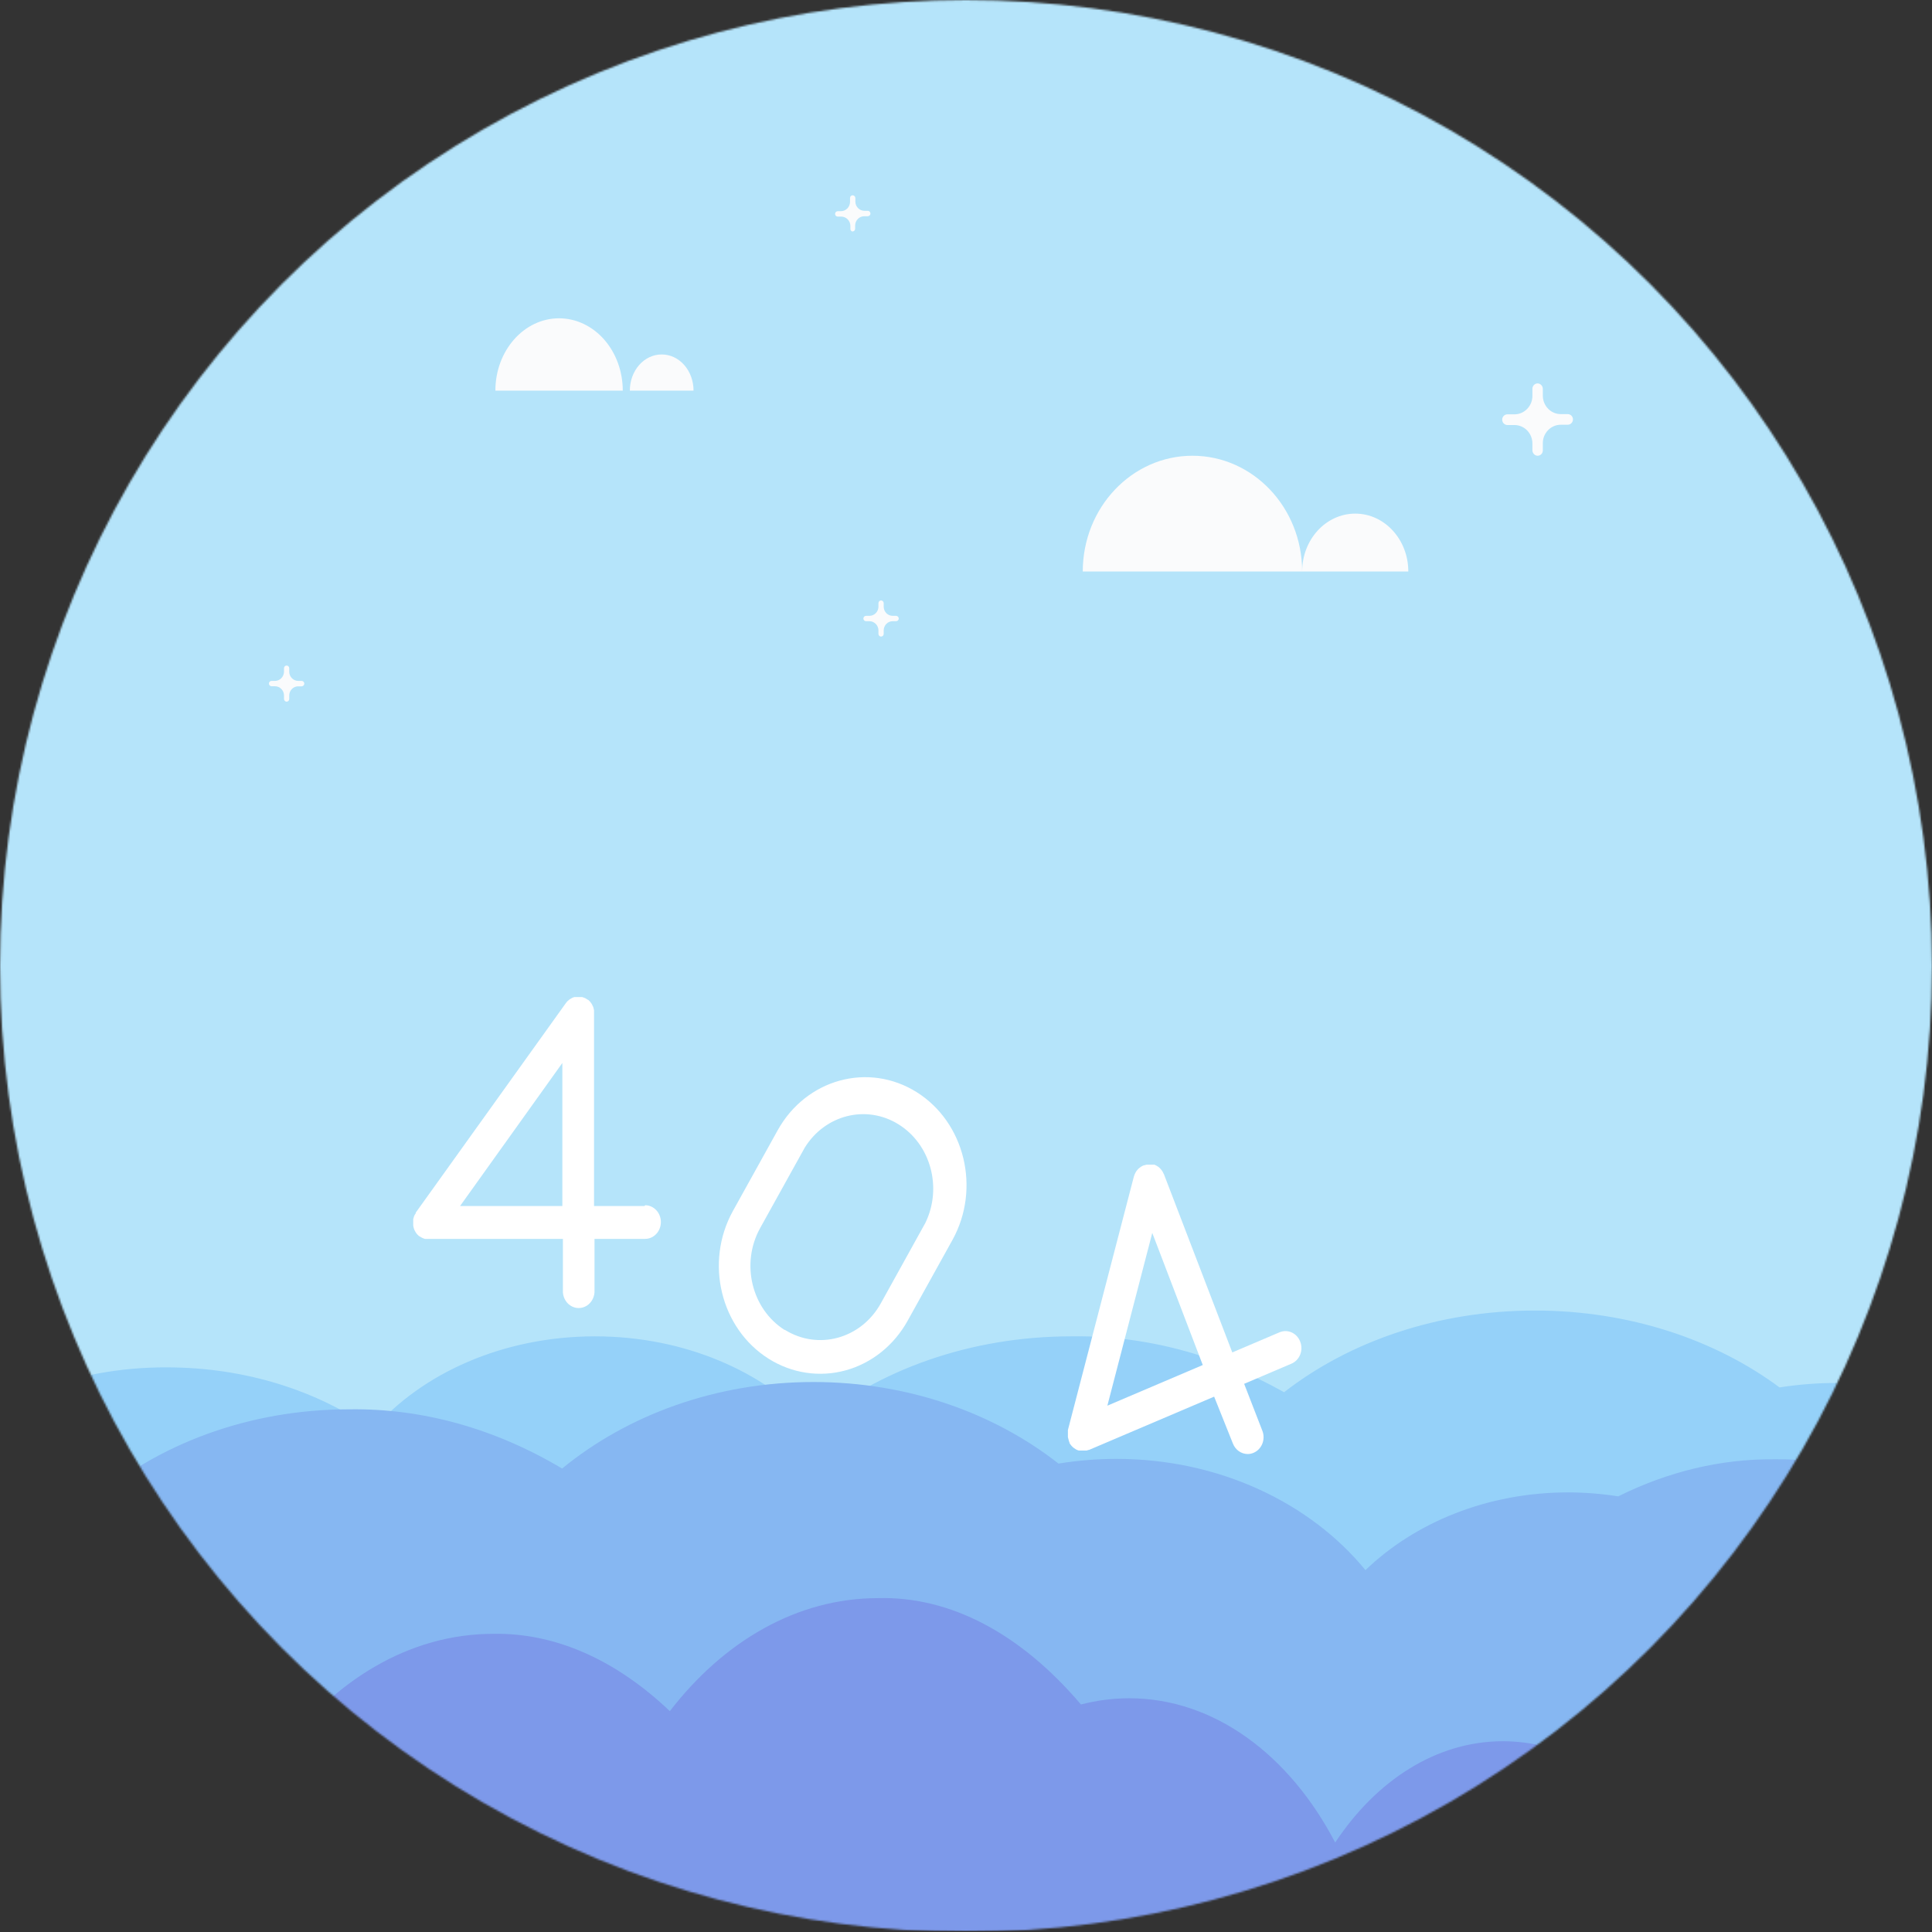 <?xml version="1.0" encoding="UTF-8"?>
<svg height="100%" viewBox="0 0 1024 1024" version="1.1" xmlns="http://www.w3.org/2000/svg" xmlns:xlink="http://www.w3.org/1999/xlink">
    <rect x="0" y="0" width="1024" height="1024" fill="#333333" stroke="none"/>
    <defs>
        <circle id="path-1" cx="512" cy="512" r="512"/>
    </defs>
      <style>

        @keyframes anShow {
        from {
            -webkit-transform: translate3d(0, 0, 0);
            transform: translate3d(0,0, 0);
        }
        to {
            -webkit-transform: translate3d(40px, 40px, 0);
            transform: translate3d(40px, 40px, 0);
        }
        }
        @keyframes anShowTwo {
        from {
            -webkit-transform: translate3d(10px, 10px, 0);
            transform: translate3d(10px, 10px, 0);
        }
        to {
            -webkit-transform: translate3d(20px, 20px, 0);
            transform: translate3d(20px, 20px, 0);
        }
        }
        @keyframes anNum {
        from {
            -webkit-transform: rotate(0) translate3d(0, 0, 0);
            transform: rotate(0) translate3d(0, 0, 0);
        }
        to {
            -webkit-transform: rotate(5deg) translate3d(5px, 5px, 0);
            transform: rotate(5deg) translate3d(5px, 5px, 0);
        }
        }
        @keyframes anNumTwo {
        from {
            -webkit-transform: rotate(0) translate3d(0, 0, 0);
            transform: rotate(0) translate3d(0, 0, 0);
        }
        to {
            -webkit-transform: rotate(-5deg) translate3d(10px, 15px, 0);
            transform: rotate(-5deg) translate3d(10px, 15px, 0);
        }
        }
        @keyframes anNumOne {
        from {
            -webkit-transform: rotate(0) translate3d(0, 0, 0);
            transform: rotate(0) translate3d(0, 0, 0);
        }
        to {
            -webkit-transform: rotate(-5deg) translate3d(0, 15px, 0);
            transform: rotate(-5deg) translate3d(0, 15px, 0);
        }
        }
        @keyframes yun {
        from {
            -webkit-transform:  translate3d(-50px, 0, 0);
            transform: translate3d(-150px, 0, 0);
        }
        to {
            -webkit-transform:  translate3d(30px, 0, 0);
            transform:  translate3d(150px, 0, 0);
        }
        }
        .one-five {
            animation: anShowTwo 1.5s ease-in-out infinite;
            animation-direction: alternate;
        }
        .two-five {
        animation: anShow 3.5s ease-in-out infinite;
        animation-direction: alternate;
        }

        .three-five {
        animation: anShow 4.5s ease-in-out infinite;
        animation-direction: alternate;
        }
        .two-num{
        animation: anShowTwo 2.5s ease-in-out infinite;
        animation-direction: alternate;
        }
        .three-num{
        animation: anNum 4.5s ease-in-out infinite;
        animation-direction: alternate;
        }
        .yun-one{
        animation: yun 10s ease-in-out infinite;
        animation-direction: alternate;
        }
        .yun-two{
        animation: yun 10s ease-in-out infinite;
        animation-direction: alternate;
        }
        .yun-g{
        animation: yun 15s ease-in-out infinite;
        animation-direction: alternate;
        }
    </style>
    <g id="Page-1" stroke="none" stroke-width="1" fill="none" fill-rule="evenodd">
        <g id="error">
            <mask id="mask-2" fill="white">
                <use xlink:href="#path-1"/>
            </mask>
            <g id="path-1"/>
            <g id="Group" mask="url(#mask-2)" fill-rule="nonzero">
                <g>
                    <polygon id="Combined-Shape" fill="#B5E4FA" points="0 989.223 0 0 1024 0 1024 989.223"/>
                    <path d="M830.961,219.493 L827.254,219.493 C821.993,219.493 817.729,215.117 817.729,209.72 L817.729,206.183 C817.754,204.649 816.622,203.356 815.134,203.216 C814.378,203.175 813.638,203.452 813.085,203.983 C812.533,204.514 812.215,205.254 812.206,206.031 L812.206,209.834 C812.206,215.231 807.941,219.607 802.68,219.607 L798.974,219.607 C798.24,219.597 797.533,219.889 797.011,220.418 C796.488,220.947 796.194,221.668 796.194,222.421 C796.194,223.997 797.439,225.274 798.974,225.274 L802.68,225.274 C807.941,225.274 812.206,229.649 812.206,235.047 L812.206,238.546 C812.162,240.107 813.32,241.429 814.838,241.55 C815.597,241.592 816.339,241.309 816.887,240.769 C817.435,240.228 817.74,239.478 817.729,238.698 L817.729,234.895 C817.729,229.497 821.993,225.121 827.254,225.121 L830.961,225.121 C832.481,225.101 833.703,223.83 833.703,222.269 C833.683,220.73 832.461,219.493 830.961,219.493 Z" id="Shape" fill="#FAFBFC"/>
                    <path d="M159.882,360.896 L158.094,360.896 C155.447,360.896 153.301,358.707 153.301,356.007 L153.301,354.223 C153.322,353.444 152.732,352.79 151.969,352.748 C151.593,352.727 151.225,352.865 150.951,353.129 C150.678,353.393 150.523,353.761 150.524,354.145 L150.524,356.007 C150.503,358.698 148.369,360.875 145.73,360.896 L143.904,360.896 C143.148,360.896 142.535,361.521 142.535,362.293 C142.535,363.071 143.142,363.707 143.904,363.728 L145.73,363.728 C147.008,363.728 148.233,364.249 149.133,365.174 C150.033,366.099 150.534,367.353 150.524,368.656 L150.524,370.402 C150.517,371.167 151.073,371.817 151.817,371.915 C152.203,371.936 152.581,371.794 152.862,371.523 C153.142,371.251 153.301,370.874 153.301,370.479 L153.301,368.656 C153.29,367.356 153.792,366.107 154.693,365.187 C155.594,364.268 156.82,363.757 158.094,363.767 L159.882,363.767 C160.651,363.747 161.269,363.116 161.289,362.332 C161.289,361.539 160.659,360.896 159.882,360.896 Z" id="Shape" fill="#FAFBFC"/>
                    <path d="M460.048,111.736 L458.23,111.736 C455.605,111.759 453.442,109.649 453.358,106.984 L453.358,105.021 C453.38,104.233 452.78,103.571 452.005,103.528 C451.619,103.495 451.238,103.63 450.957,103.9 C450.676,104.17 450.523,104.549 450.535,104.942 L450.535,106.984 C450.535,109.717 448.354,111.932 445.663,111.932 L444,111.932 C443.225,111.953 442.608,112.598 442.608,113.385 C442.608,113.76 442.755,114.12 443.016,114.385 C443.277,114.65 443.631,114.799 444,114.799 L445.856,114.799 C448.538,114.82 450.708,117.023 450.729,119.747 L450.729,121.553 C450.824,122.096 451.213,122.537 451.734,122.692 C452.12,122.713 452.498,122.575 452.782,122.309 C453.066,122.043 453.232,121.671 453.242,121.278 L453.242,119.551 C453.242,116.818 455.424,114.603 458.114,114.603 L459.932,114.603 C460.707,114.603 461.342,113.976 461.363,113.189 C461.347,112.437 460.784,111.815 460.048,111.736 Z" id="Shape" fill="#FAFBFC"/>
                    <path d="M474.959,326.404 L473.171,326.404 C471.896,326.414 470.671,325.902 469.77,324.98 C468.869,324.059 468.367,322.807 468.378,321.505 L468.378,319.755 C468.4,318.968 467.814,318.301 467.046,318.239 C466.666,318.228 466.298,318.375 466.026,318.646 C465.754,318.917 465.6,319.289 465.6,319.677 L465.6,321.505 C465.6,324.21 463.454,326.404 460.807,326.404 L458.981,326.404 C458.219,326.425 457.611,327.063 457.612,327.842 C457.612,328.615 458.225,329.242 458.981,329.242 L460.807,329.242 C463.446,329.263 465.58,331.444 465.6,334.141 L465.6,335.93 C465.578,336.696 466.147,337.345 466.894,337.407 C467.274,337.428 467.646,337.291 467.925,337.028 C468.205,336.764 468.368,336.396 468.378,336.007 L468.378,334.141 C468.378,331.435 470.524,329.242 473.171,329.242 L474.959,329.242 C475.722,329.242 476.346,328.622 476.366,327.842 C476.346,327.057 475.728,326.424 474.959,326.404 Z" id="Shape" fill="#FAFBFC"/>
                    <path class="yun-one" d="M632.029,241.554 C599.92,241.554 573.89,269.02 573.89,302.902 L690.168,302.902 C690.168,269.02 664.139,241.554 632.029,241.554 Z" id="Shape" fill="#FAFBFC"/>
                    <path class="yun-two" d="M718.3,272.228 C702.764,272.228 690.168,285.961 690.168,302.902 L746.432,302.902 C746.432,285.961 733.837,272.228 718.3,272.228 Z" id="Shape" fill="#FAFBFC"/>
                    <path class="yun-g" d="M296.305,168.705 C277.665,168.727 262.564,185.887 262.564,207.047 L330.081,207.047 C330.081,196.878 326.522,187.125 320.188,179.935 C313.854,172.744 305.263,168.705 296.305,168.705 Z" id="Shape" fill="#FAFBFC"/>
                    <path class="yun-g" d="M350.675,187.876 C346.205,187.865 341.915,189.882 338.755,193.479 C335.594,197.077 333.822,201.959 333.831,207.047 L367.59,207.047 C367.599,201.945 365.818,197.05 362.642,193.451 C359.466,189.851 355.158,187.844 350.675,187.876 Z" id="Shape" fill="#FAFBFC"/>
                    <path class="three-five" d="M13.26,1021.96 L996,1021.96 L996,734.177 C988.767,733.386 981.414,732.99 973.94,732.99 C963.67,732.972 953.407,733.764 943.2,735.364 C909.166,710.101 863.599,694.615 813.572,694.615 C761.898,694.615 715.005,711.118 680.609,737.907 C644.761,717.772 606.455,707.711 567.857,708.292 C514.013,708.292 465.392,726.208 430.634,755.031 C404.556,726.773 362.646,708.292 315.351,708.292 C266.57,708.292 223.494,727.903 197.617,757.801 C168.485,737.229 130.271,724.739 88.441,724.739 C63.653,724.594 38.967,729.214 15.068,738.472 L15.068,1023.373" id="Shape" fill="#95D1F9"/>
                    <path class="one-num" d="M341.633,639.233 L314.848,639.233 L314.848,536.977 C314.848,536.977 314.848,536.59 314.848,536.435 C314.868,536.112 314.868,535.789 314.848,535.466 C314.805,535.191 314.744,534.919 314.666,534.653 L314.448,533.8 C314.206,533.283 313.964,532.767 313.722,532.25 L313.249,531.552 L312.741,530.894 L312.087,530.235 L311.687,529.886 C311.687,529.886 311.687,529.886 311.505,529.886 L310.742,529.383 L310.051,528.995 L309.324,528.724 C309.057,528.598 308.776,528.507 308.489,528.453 C308.259,528.431 308.028,528.431 307.798,528.453 C307.472,528.413 307.143,528.413 306.817,528.453 L306.635,528.453 L306.163,528.453 L305.181,528.453 L304.491,528.453 L303.655,528.724 L302.965,529.073 L302.201,529.499 L301.547,529.964 L300.929,530.545 C300.711,530.545 300.53,530.971 300.312,531.204 L299.948,531.63 L220.358,642.72 L220.358,642.952 C220.358,643.185 220.067,643.495 219.885,643.766 L219.522,644.464 C219.421,644.729 219.336,645.001 219.267,645.277 C219.267,645.587 219.086,645.859 219.013,646.13 C218.998,646.388 218.998,646.647 219.013,646.905 L219.013,647.912 L219.013,648.145 C219.013,648.338 219.013,648.493 219.013,648.687 C218.996,648.997 218.996,649.307 219.013,649.617 C219.052,649.906 219.113,650.191 219.195,650.469 C219.251,650.746 219.324,651.017 219.413,651.283 L219.74,652.097 L220.14,652.833 C220.276,653.093 220.434,653.34 220.612,653.569 L221.121,654.228 L221.775,654.848 L222.139,655.235 L222.357,655.235 L222.865,655.584 C223.136,655.754 223.415,655.91 223.701,656.049 L224.246,656.282 C224.56,656.438 224.889,656.555 225.228,656.63 L225.7,656.63 C226.207,656.687 226.719,656.687 227.226,656.63 L298.349,656.63 L298.349,683.754 C298.143,687.085 299.693,690.262 302.37,691.994 C305.046,693.726 308.405,693.726 311.082,691.994 C313.758,690.262 315.308,687.085 315.103,683.754 L315.103,656.63 L341.923,656.63 C346.54,656.63 350.282,652.64 350.282,647.718 C350.282,642.796 346.54,638.806 341.923,638.806 L341.633,639.233 Z M243.835,639.233 L298.058,563.403 L298.058,639.233 L243.835,639.233 Z" id="Shape" fill="#FFFFFF"/>
                    <path class="three-num" d="M689.113,711.063 C688.277,708.875 686.651,707.128 684.593,706.208 C682.535,705.289 680.215,705.272 678.145,706.161 L653.137,716.815 L616.906,622.355 L616.65,621.892 C616.518,621.588 616.372,621.292 616.211,621.004 C616.077,620.776 615.931,620.557 615.773,620.348 C615.59,620.116 615.444,619.884 615.224,619.653 L614.676,619.074 L614.018,618.495 L613.36,618.07 L612.628,617.646 C612.367,617.513 612.098,617.397 611.824,617.298 L611.312,617.298 L611.056,617.298 L610.179,617.298 L609.411,617.298 L608.57,617.298 L607.766,617.298 L606.961,617.491 L606.194,617.723 L605.938,617.723 L605.426,618.032 L604.695,618.418 C604.448,618.576 604.216,618.756 604,618.958 C603.778,619.103 603.57,619.271 603.379,619.46 L602.794,620.116 C602.611,620.309 602.465,620.541 602.282,620.772 L601.843,621.506 C601.7,621.738 601.577,621.983 601.477,622.239 C601.33,622.518 601.22,622.817 601.148,623.127 C601.066,623.285 601.004,623.453 600.966,623.629 L566.014,757.927 C566.029,758.016 566.029,758.108 566.014,758.197 C565.996,758.506 565.996,758.815 566.014,759.123 C565.996,759.393 565.996,759.664 566.014,759.934 C565.995,760.217 565.995,760.501 566.014,760.783 C566.014,761.092 566.014,761.401 566.014,761.671 C566.057,761.933 566.118,762.191 566.196,762.443 C566.265,762.757 566.35,763.066 566.452,763.37 C566.452,763.37 566.452,763.37 566.452,763.601 C566.552,763.882 566.674,764.153 566.818,764.412 C566.832,764.527 566.832,764.644 566.818,764.759 C567.069,765.215 567.363,765.641 567.695,766.033 L567.878,766.265 L568.719,767.114 L569.121,767.423 L570.035,768.041 L570.401,768.272 C570.843,768.509 571.309,768.69 571.79,768.813 L572.412,768.813 L572.85,768.813 C573.24,768.851 573.631,768.851 574.02,768.813 C574.507,768.851 574.996,768.851 575.483,768.813 L575.922,768.813 L576.945,768.504 L577.165,768.504 L643.522,740.247 L653.466,765.107 C654.777,768.454 657.86,770.645 661.29,770.666 C662.37,770.676 663.44,770.453 664.435,770.009 C668.75,768.17 670.843,762.991 669.114,758.429 L659.426,733.453 L684.433,722.799 C686.549,721.925 688.24,720.185 689.121,717.975 C690.003,715.764 690,713.272 689.113,711.063 Z M586.926,745.034 L610.727,653.469 L637.49,723.493 L586.926,745.034 Z" id="Shape" fill="#FFFFFF"/>
                    <path class="two-num" d="M485.833,578.843 C460.244,562.834 427.299,571.878 412.192,599.058 L388.441,641.876 C373.389,669.091 381.893,704.129 407.449,720.197 C419.734,727.906 434.396,730.107 448.208,726.316 C462.019,722.524 473.848,713.051 481.09,699.981 L504.841,657.163 C519.893,629.948 511.39,594.91 485.833,578.843 Z M415.921,704.948 C398.382,693.85 392.533,669.79 402.815,651.041 L426.565,608.222 C437.45,590.724 459.305,585.341 476.315,595.969 C493.324,606.598 499.541,629.522 490.467,648.153 L466.753,690.971 C456.263,709.657 433.557,715.832 415.921,704.794 L415.921,704.948 Z" id="Shape" fill="#FFFFFF"/>
                    <path class="two-five" d="M49.776,795.451 L49.776,993.223 L1031,993.223 L1031,798.137 L1030.633,797.024 C1001.874,781.041 971.241,773.037 940.378,773.44 C912.236,773.234 884.276,779.88 857.702,793.093 C848.885,791.722 840.023,791.022 831.154,790.997 C788.392,790.997 749.994,806.915 723.722,832.202 C694.693,796.762 646.466,773.244 591.854,773.244 C581.555,773.232 571.265,774.064 561.034,775.733 C526.907,748.94 481.298,732.497 431.141,732.497 C379.377,732.497 332.435,750.054 297.941,778.354 C262.179,757.056 223.749,746.379 184.997,746.975 C131.395,746.975 82.984,765.71 48.26,795.91" id="Shape" fill="#86B7F2"/>
                    <path class="one-five" d="M70.406,1023.373 L882.949,1023.373 L882.949,901.996 L882.949,900.19 C860.821,900.918 838.982,909.557 818.643,925.627 C811.353,923.826 804.008,922.908 796.653,922.88 C761.24,922.88 729.449,943.685 707.673,976.581 C683.638,930.417 643.75,900.112 598.493,900.112 C589.939,900.114 581.395,901.216 572.924,903.409 C540.842,865.613 503.44,846.011 465.363,847.038 C422.45,847.038 383.585,869.885 355.033,906.942 C326.128,879.456 294.019,865.387 261.492,865.959 C216.789,865.959 176.475,890.847 147.625,930.652 C129.173,897.207 101.174,873.811 69,867.844 L70.406,1023.373 Z" id="Shape" fill="#7D99EA"/>
                </g>
            </g>
        </g>
    </g>
</svg>
